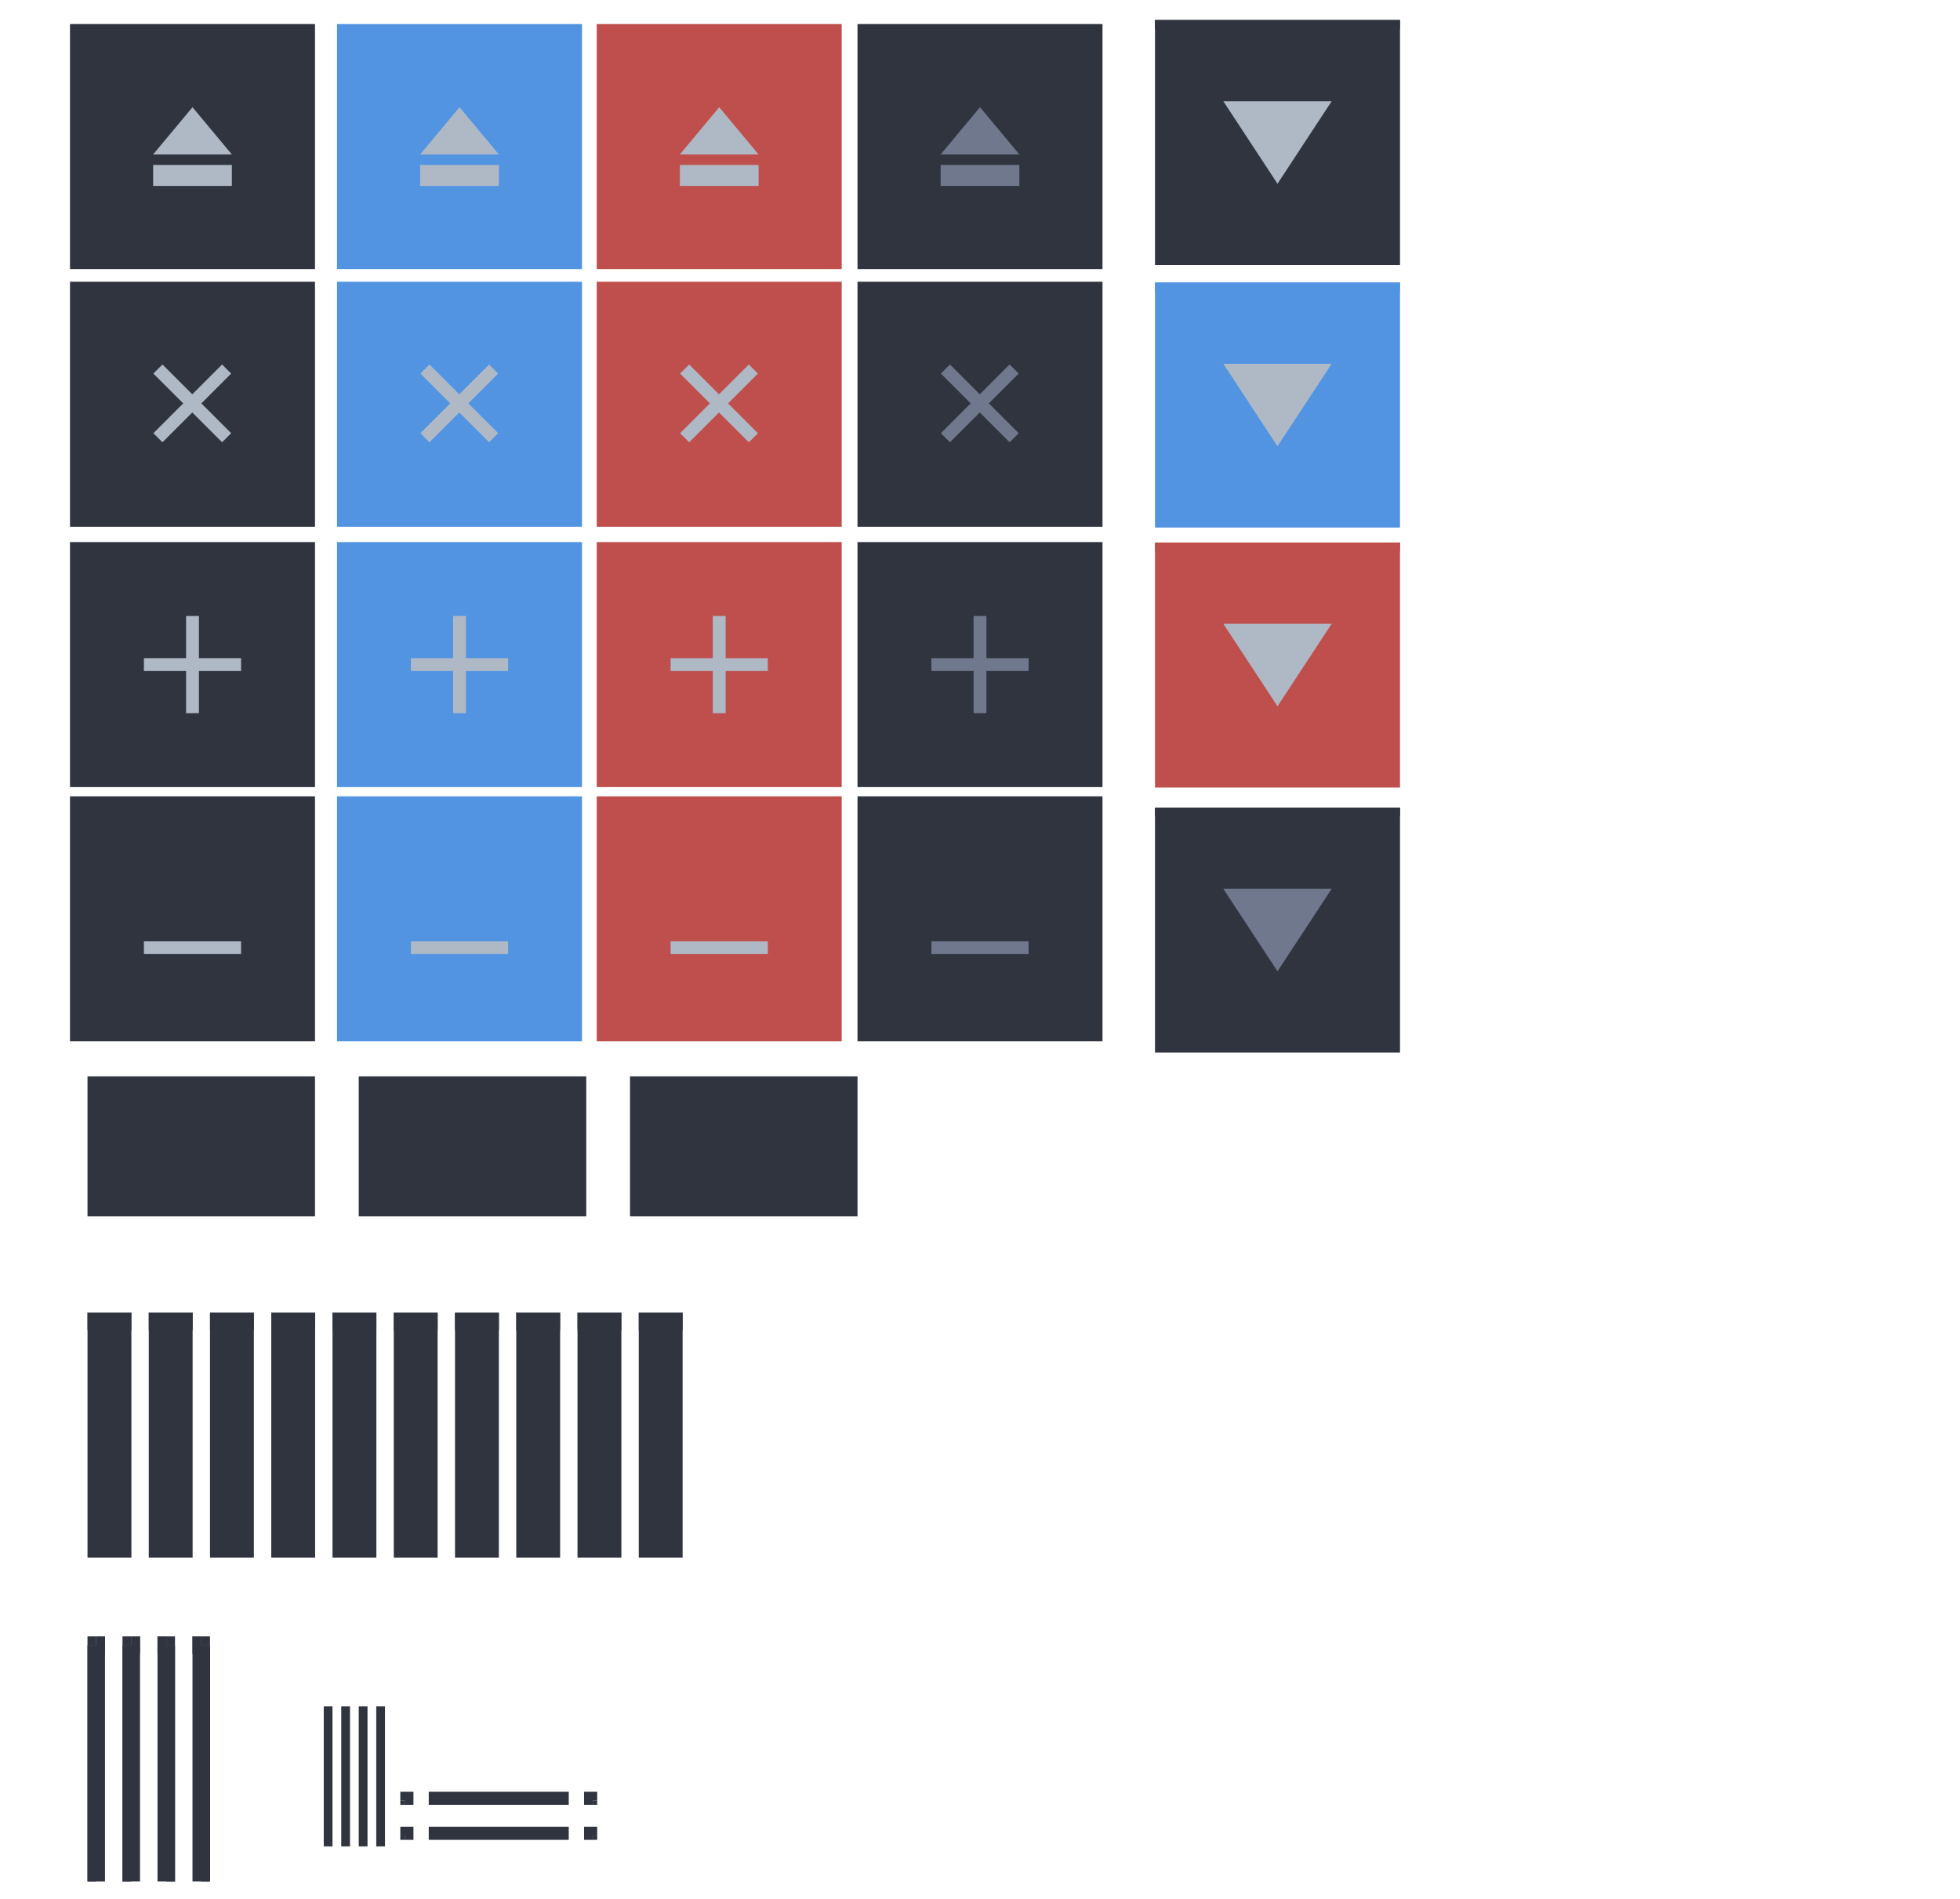 <?xml version="1.0" encoding="UTF-8" standalone="no"?>
<!-- Created with Inkscape (http://www.inkscape.org/) -->

<svg
   xmlns:osb="http://www.openswatchbook.org/uri/2009/osb"
   xmlns:dc="http://purl.org/dc/elements/1.1/"
   xmlns:cc="http://creativecommons.org/ns#"
   xmlns:rdf="http://www.w3.org/1999/02/22-rdf-syntax-ns#"
   xmlns:svg="http://www.w3.org/2000/svg"
   xmlns="http://www.w3.org/2000/svg"
   xmlns:xlink="http://www.w3.org/1999/xlink"
   xmlns:sodipodi="http://sodipodi.sourceforge.net/DTD/sodipodi-0.dtd"
   xmlns:inkscape="http://www.inkscape.org/namespaces/inkscape"
   width="224"
   height="217"
   viewBox="0 0 224 217"
   id="svg2"
   version="1.1"
   inkscape:version="0.91 r13725"
   sodipodi:docname="assets-blue-dark.svg">
  <defs
     id="defs4">
    <linearGradient
       id="selected_bg_color"
       osb:paint="solid">
      <stop
         style="stop-color:#5294e2;stop-opacity:1;"
         offset="0"
         id="stop4421" />
    </linearGradient>
    <linearGradient
       id="selected_fg_color"
       osb:paint="solid">
      <stop
         style="stop-color:#ffffffgit;stop-opacity:1;"
         offset="0"
         id="stop4416" />
    </linearGradient>
  </defs>
  <sodipodi:namedview
     id="base"
     pagecolor="#ffffff"
     bordercolor="#666666"
     borderopacity="1.0"
     inkscape:pageopacity="0.0"
     inkscape:pageshadow="2"
     inkscape:zoom="16"
     inkscape:cx="61.786908"
     inkscape:cy="11.467468"
     inkscape:document-units="px"
     inkscape:current-layer="layer1"
     showgrid="false"
     units="px"
     inkscape:snap-bbox="true"
     inkscape:bbox-paths="true"
     inkscape:bbox-nodes="true"
     inkscape:snap-bbox-edge-midpoints="false"
     inkscape:snap-bbox-midpoints="true"
     inkscape:object-paths="true"
     inkscape:snap-intersection-paths="false"
     inkscape:object-nodes="true"
     inkscape:snap-nodes="true"
     fit-margin-top="10"
     fit-margin-left="10"
     fit-margin-right="10"
     fit-margin-bottom="10"
     inkscape:window-width="1920"
     inkscape:window-height="1021"
     inkscape:window-x="0"
     inkscape:window-y="31"
     inkscape:window-maximized="1">
    <inkscape:grid
       type="xygrid"
       id="grid4136"
       originx="5"
       originy="-288" />
  </sodipodi:namedview>
  <g
     inkscape:label="Ebene 1"
     inkscape:groupmode="layer"
     id="layer1"
     transform="translate(5,-547.362)">
    <rect
       style="opacity:1;fill:#2f343f;fill-opacity:1;stroke:none;stroke-width:1;stroke-linecap:butt;stroke-linejoin:round;stroke-miterlimit:4;stroke-dasharray:none;stroke-dashoffset:0;stroke-opacity:1"
       id="menu-active"
       width="26"
       height="16"
       x="5"
       y="670.362"
       inkscape:label="#rect4138-3" />
    <g
       id="title-1-active"
       style="opacity:1"
       transform="matrix(0.179,0,0,1,4.107,140)">
      <rect
         y="557.362"
         x="5"
         height="28"
         width="28"
         id="rect5535"
         style="opacity:1;fill:#2f343f;fill-opacity:1;stroke:none;stroke-width:1;stroke-linecap:butt;stroke-linejoin:round;stroke-miterlimit:4;stroke-dasharray:none;stroke-dashoffset:0;stroke-opacity:1" />
      <rect
         y="558.362"
         x="5"
         height="1"
         width="28"
         id="rect5537"
         style="opacity:1;fill:#2f343f;fill-opacity:1;stroke:none;stroke-width:1;stroke-linecap:butt;stroke-linejoin:round;stroke-miterlimit:4;stroke-dasharray:none;stroke-dashoffset:0;stroke-opacity:1" />
      <rect
         y="557.362"
         x="5"
         height="1"
         width="28"
         id="rect5539"
         style="opacity:1;fill:#2f343f;fill-opacity:1;stroke:none;stroke-width:1;stroke-linecap:butt;stroke-linejoin:round;stroke-miterlimit:4;stroke-dasharray:none;stroke-dashoffset:0;stroke-opacity:1" />
    </g>
    <use
       x="0"
       y="0"
       xlink:href="#menu-active"
       id="menu-inactive"
       transform="translate(62,-2.26e-5)"
       width="100%"
       height="100%"
       inkscape:label="#use5268" />
    <use
       x="0"
       y="0"
       xlink:href="#menu-active"
       id="menu-pressed"
       transform="translate(31,-2.26e-5)"
       width="100%"
       height="100%"
       inkscape:label="#use5270" />
    <use
       x="0"
       y="0"
       xlink:href="#title-1-active"
       id="title-2-active"
       transform="translate(7,-2.5999999e-6)"
       width="100%"
       height="100%"
       inkscape:label="#use5296" />
    <use
       x="0"
       y="0"
       xlink:href="#title-1-active"
       id="title-3-active"
       transform="translate(14,-2.5999999e-6)"
       width="100%"
       height="100%"
       inkscape:label="#use5298" />
    <use
       x="0"
       y="0"
       xlink:href="#title-1-active"
       id="title-4-active"
       transform="translate(21,-2.5999999e-6)"
       width="100%"
       height="100%"
       inkscape:label="#use5300" />
    <use
       x="0"
       y="0"
       xlink:href="#title-1-active"
       id="title-5-active"
       transform="translate(28,-2.5999999e-6)"
       width="100%"
       height="100%"
       inkscape:label="#use5302" />
    <use
       x="0"
       y="0"
       xlink:href="#title-1-active"
       id="title-1-inactive"
       transform="translate(35,-2.5999999e-6)"
       width="100%"
       height="100%"
       inkscape:label="#use5304" />
    <use
       x="0"
       y="0"
       xlink:href="#title-1-active"
       id="title-2-inactive"
       transform="translate(42,-2.5999999e-6)"
       width="100%"
       height="100%"
       inkscape:label="#use5306" />
    <use
       x="0"
       y="0"
       xlink:href="#title-1-active"
       id="title-3-inactive"
       transform="translate(49,-2.5999999e-6)"
       width="100%"
       height="100%"
       inkscape:label="#use5308" />
    <use
       x="0"
       y="0"
       xlink:href="#title-1-active"
       id="title-4-inactive"
       transform="translate(56,-2.5999999e-6)"
       width="100%"
       height="100%"
       inkscape:label="#use5310" />
    <use
       x="0"
       y="0"
       xlink:href="#title-1-active"
       id="title-5-inactive"
       transform="translate(63,-2.5999999e-6)"
       width="100%"
       height="100%"
       inkscape:label="#use5312" />
    <rect
       style="opacity:1;fill:#2f343f;fill-opacity:1;stroke:none;stroke-width:1;stroke-linecap:butt;stroke-linejoin:round;stroke-miterlimit:4;stroke-dasharray:none;stroke-dashoffset:0;stroke-opacity:1"
       id="right-active"
       width="1"
       height="16"
       x="-37"
       y="742.362"
       inkscape:label="#rect4138-3"
       transform="scale(-1,1)" />
    <rect
       style="opacity:1;fill:#2f343f;fill-opacity:1;stroke:none;stroke-width:1;stroke-linecap:butt;stroke-linejoin:round;stroke-miterlimit:4;stroke-dasharray:none;stroke-dashoffset:0;stroke-opacity:1"
       id="right-inactive"
       width="1"
       height="16"
       x="-39"
       y="742.362"
       inkscape:label="#rect4138-3"
       transform="scale(-1,1)" />
    <rect
       style="opacity:1;fill:#2f343f;fill-opacity:1;stroke:none;stroke-width:1;stroke-linecap:butt;stroke-linejoin:round;stroke-miterlimit:4;stroke-dasharray:none;stroke-dashoffset:0;stroke-opacity:1"
       id="bottom-inactive"
       width="1.5"
       height="16"
       x="-757.612"
       y="-60"
       inkscape:label="#rect4138-3"
       transform="matrix(0,-1,-1,0,0,0)" />
    <rect
       style="opacity:1;fill:#2f343f;fill-opacity:1;stroke:none;stroke-width:1;stroke-linecap:butt;stroke-linejoin:round;stroke-miterlimit:4;stroke-dasharray:none;stroke-dashoffset:0;stroke-opacity:1"
       id="left-active"
       width="1"
       height="16"
       x="-33"
       y="742.362"
       inkscape:label="#rect4138-3"
       transform="scale(-1,1)" />
    <rect
       style="opacity:1;fill:#2f343f;fill-opacity:1;stroke:none;stroke-width:1;stroke-linecap:butt;stroke-linejoin:round;stroke-miterlimit:4;stroke-dasharray:none;stroke-dashoffset:0;stroke-opacity:1"
       id="left-inactive"
       width="1"
       height="16"
       x="-35"
       y="742.362"
       inkscape:label="#rect4138-3"
       transform="scale(-1,1)" />
    <rect
       style="opacity:1;fill:#2f343f;fill-opacity:1;stroke:none;stroke-width:1;stroke-linecap:butt;stroke-linejoin:round;stroke-miterlimit:4;stroke-dasharray:none;stroke-dashoffset:0;stroke-opacity:1"
       id="bottom-active"
       width="1.5"
       height="16"
       x="-753.612"
       y="-60"
       inkscape:label="#rect4138-3"
       transform="matrix(0,-1,-1,0,0,0)" />
    <g
       id="shade-active"
       inkscape:label="#g10322"
       transform="translate(2,-3.25)">
      <rect
         y="553.362"
         x="1"
         height="28"
         width="28"
         id="rect4138-7-75-8-1-68-6"
         style="opacity:1;fill:#2f343f;fill-opacity:1;stroke:none;stroke-width:1;stroke-linecap:butt;stroke-linejoin:round;stroke-miterlimit:4;stroke-dasharray:none;stroke-dashoffset:0;stroke-opacity:1" />
      <g
         transform="translate(-125,-90)"
         id="g4462">
        <g
           id="g4466"
           transform="translate(0,-1.7)">
          <rect
             style="opacity:1;fill:#afb8c5;fill-opacity:1;stroke:none;stroke-width:1;stroke-linecap:butt;stroke-linejoin:round;stroke-miterlimit:4;stroke-dasharray:none;stroke-dashoffset:0;stroke-opacity:1"
             id="rect5123-1-7-5-6"
             width="2.4"
             height="9"
             x="661.162"
             y="-144.5"
             transform="matrix(0,1,-1,0,0,0)" />
          <path
             sodipodi:nodetypes="cccc"
             inkscape:connector-curvature="0"
             id="rect5190-8-2"
             d="m 140,654.562 4.5,5.4 -9,0 z"
             style="opacity:1;fill:#afb8c5;fill-opacity:1;stroke:none;stroke-width:1;stroke-linecap:butt;stroke-linejoin:round;stroke-miterlimit:4;stroke-dasharray:none;stroke-dashoffset:0;stroke-opacity:1" />
        </g>
      </g>
    </g>
    <g
       id="shade-prelight"
       inkscape:label="#g5635"
       transform="translate(3.016,-3.25)">
      <rect
         y="553.362"
         x="30.5"
         height="28"
         width="28"
         id="rect4138-7-75-8-1-68-6-2"
         style="opacity:1;fill:#5294e2;fill-opacity:1;stroke:none;stroke-width:1;stroke-linecap:butt;stroke-linejoin:round;stroke-miterlimit:4;stroke-dasharray:none;stroke-dashoffset:0;stroke-opacity:1" />
      <g
         transform="translate(-120.5,-145)"
         id="g4743-5-92-7-7">
        <circle
           style="fill:#5294e2;fill-opacity:1;stroke:none;stroke-opacity:1"
           id="path4692-5-6-5-0"
           cx="165"
           cy="712.362"
           r="8" />
        <g
           id="g4724-4-6-3-9" />
      </g>
      <g
         transform="translate(-95.5,-90)"
         id="g4462-6">
        <g
           id="g4466-0"
           transform="translate(0,-1.7)">
          <rect
             style="opacity:1;fill:#afb8c5;fill-opacity:1;stroke:none;stroke-width:1;stroke-linecap:butt;stroke-linejoin:round;stroke-miterlimit:4;stroke-dasharray:none;stroke-dashoffset:0;stroke-opacity:1"
             id="rect5123-1-7-5-6-6"
             width="2.4"
             height="9"
             x="661.162"
             y="-144.5"
             transform="matrix(0,1,-1,0,0,0)" />
          <path
             sodipodi:nodetypes="cccc"
             inkscape:connector-curvature="0"
             id="rect5190-8-2-2"
             d="m 140,654.562 4.5,5.4 -9,0 z"
             style="opacity:1;fill:#afb8c5;fill-opacity:1;stroke:none;stroke-width:1;stroke-linecap:butt;stroke-linejoin:round;stroke-miterlimit:4;stroke-dasharray:none;stroke-dashoffset:0;stroke-opacity:1" />
        </g>
      </g>
    </g>
    <g
       id="shade-pressed"
       inkscape:label="#g5645"
       transform="translate(2.196,-3.25)">
      <rect
         y="553.362"
         x="61"
         height="28"
         width="28"
         id="rect4138-7-75-8-1-68-6-2-8"
         style="opacity:1;fill:#bf4f4d;fill-opacity:1;stroke:none;stroke-width:1;stroke-linecap:butt;stroke-linejoin:round;stroke-miterlimit:4;stroke-dasharray:none;stroke-dashoffset:0;stroke-opacity:1" />
      <g
         transform="translate(-90,-145)"
         id="g4743-5-92-7-7-7">
        <circle
           style="fill:#bf4f4d;fill-opacity:1;stroke:none;stroke-opacity:1"
           id="path4692-5-6-5-0-9"
           cx="165"
           cy="712.362"
           r="8" />
        <g
           id="g4724-4-6-3-9-2" />
      </g>
      <g
         transform="translate(-65,-90)"
         id="g4462-6-2">
        <g
           id="g4466-0-3"
           transform="translate(0,-1.7)">
          <rect
             style="opacity:1;fill:#afb8c5;fill-opacity:1;stroke:none;stroke-width:1;stroke-linecap:butt;stroke-linejoin:round;stroke-miterlimit:4;stroke-dasharray:none;stroke-dashoffset:0;stroke-opacity:1"
             id="rect5123-1-7-5-6-6-7"
             width="2.4"
             height="9"
             x="661.162"
             y="-144.5"
             transform="matrix(0,1,-1,0,0,0)" />
          <path
             sodipodi:nodetypes="cccc"
             inkscape:connector-curvature="0"
             id="rect5190-8-2-2-5"
             d="m 140,654.562 4.5,5.4 -9,0 z"
             style="opacity:1;fill:#afb8c5;fill-opacity:1;stroke:none;stroke-width:1;stroke-linecap:butt;stroke-linejoin:round;stroke-miterlimit:4;stroke-dasharray:none;stroke-dashoffset:0;stroke-opacity:1" />
        </g>
      </g>
    </g>
    <g
       id="shade-inactive"
       inkscape:label="#g5584"
       transform="translate(1.5,-3.25)">
      <rect
         y="553.362"
         x="91.5"
         height="28"
         width="28"
         id="rect4138-7-75-8-1-68-6-8"
         style="opacity:1;fill:#2f343f;fill-opacity:1;stroke:none;stroke-width:1;stroke-linecap:butt;stroke-linejoin:round;stroke-miterlimit:4;stroke-dasharray:none;stroke-dashoffset:0;stroke-opacity:1" />
      <g
         transform="translate(-59.5,-145)"
         id="g4743-5-92-7-9">
        <circle
           style="fill:#2f343f;fill-opacity:1"
           id="path4692-5-6-5-7"
           cx="165"
           cy="712.362"
           r="8" />
        <g
           id="g4724-4-6-3-3" />
      </g>
      <g
         transform="translate(-34.5,-90)"
         id="g4462-1">
        <g
           id="g4466-2"
           transform="translate(0,-1.7)">
          <rect
             style="opacity:1;fill:#70788d;fill-opacity:1;stroke:none;stroke-width:1;stroke-linecap:butt;stroke-linejoin:round;stroke-miterlimit:4;stroke-dasharray:none;stroke-dashoffset:0;stroke-opacity:1"
             id="rect5123-1-7-5-6-9"
             width="2.4"
             height="9"
             x="661.162"
             y="-144.5"
             transform="matrix(0,1,-1,0,0,0)" />
          <path
             sodipodi:nodetypes="cccc"
             inkscape:connector-curvature="0"
             id="rect5190-8-2-3"
             d="m 140,654.562 4.5,5.4 -9,0 z"
             style="opacity:1;fill:#70788d;fill-opacity:1;stroke:none;stroke-width:1;stroke-linecap:butt;stroke-linejoin:round;stroke-miterlimit:4;stroke-dasharray:none;stroke-dashoffset:0;stroke-opacity:1" />
        </g>
      </g>
    </g>
    <g
       id="close-active"
       inkscape:label="#g5246"
       transform="translate(-131.039,-59.722)">
      <g
         style="fill:#afb8c5;fill-opacity:1"
         inkscape:label="#g10317"
         id="close-active-3"
         transform="translate(134.039,54.918)">
        <rect
           style="opacity:1;fill:#2f343f;fill-opacity:1;stroke:none;stroke-width:1;stroke-linecap:butt;stroke-linejoin:round;stroke-miterlimit:4;stroke-dasharray:none;stroke-dashoffset:0;stroke-opacity:1"
           id="rect4138-7-75-8-94-6"
           width="28"
           height="28"
           x="2.5097657e-07"
           y="584.362" />
      </g>
      <g
         transform="translate(-21.961,0.918)"
         id="g5201">
        <rect
           style="fill:#afb8c5;fill-opacity:1;stroke:none"
           id="rect5181"
           width="11.108"
           height="1.469"
           x="575.944"
           y="340.347"
           transform="matrix(0.707,0.707,-0.707,0.707,0,0)" />
        <rect
           style="fill:#afb8c5;fill-opacity:1;stroke:none"
           id="rect5181-5"
           width="11.108"
           height="1.469"
           x="335.528"
           y="-582.232"
           transform="matrix(-0.707,0.707,-0.707,-0.707,0,0)" />
      </g>
    </g>
    <g
       id="maximize-active"
       inkscape:label="#g5341"
       transform="translate(-161.039,-29.972)">
      <rect
         style="opacity:1;fill:#2f343f;fill-opacity:1;stroke:none;stroke-width:1;stroke-linecap:butt;stroke-linejoin:round;stroke-miterlimit:4;stroke-dasharray:none;stroke-dashoffset:0;stroke-opacity:1"
         id="rect4138-7-75-8-94-6-2"
         width="28"
         height="28"
         x="164.039"
         y="639.28" />
      <rect
         transform="matrix(0,1,-1,0,0,0)"
         y="-178.774"
         x="647.726"
         height="1.469"
         width="11.108"
         id="rect5181-7"
         style="fill:#afb8c5;fill-opacity:1;stroke:none" />
      <rect
         transform="scale(-1,-1)"
         y="-654.015"
         x="-183.593"
         height="1.469"
         width="11.108"
         id="rect5181-5-9"
         style="fill:#afb8c5;fill-opacity:1;stroke:none" />
    </g>
    <g
       id="hide-active"
       inkscape:label="#g5354"
       transform="translate(-189.961,-0.918)">
      <g
         style="fill:#afb8c5;fill-opacity:1"
         inkscape:label="#g10317"
         id="close-active-3-7"
         transform="translate(192.961,54.918)">
        <rect
           style="opacity:1;fill:#2f343f;fill-opacity:1;stroke:none;stroke-width:1;stroke-linecap:butt;stroke-linejoin:round;stroke-miterlimit:4;stroke-dasharray:none;stroke-dashoffset:0;stroke-opacity:1"
           id="rect4138-7-75-8-94-6-0"
           width="28"
           height="28"
           x="2.5097657e-07"
           y="584.362" />
      </g>
      <rect
         transform="scale(-1,-1)"
         y="-657.308"
         x="-212.514"
         height="1.469"
         width="11.108"
         id="rect5181-5-0"
         style="fill:#afb8c5;fill-opacity:1;stroke:none" />
    </g>
    <g
       id="close-prelight"
       inkscape:label="#g5246"
       transform="translate(-100.524,-59.722)">
      <g
         style="fill:#afb8c5;fill-opacity:1"
         inkscape:label="#g10317"
         id="close-pressed-3-3"
         transform="translate(134.039,54.918)">
        <rect
           style="opacity:1;fill:#5294e2;fill-opacity:1;stroke:none;stroke-width:1;stroke-linecap:butt;stroke-linejoin:round;stroke-miterlimit:4;stroke-dasharray:none;stroke-dashoffset:0;stroke-opacity:1"
           id="rect4138-7-75-8-94-6-7"
           width="28"
           height="28"
           x="2.5097657e-07"
           y="584.362" />
      </g>
      <g
         transform="translate(-21.961,0.918)"
         id="g5201-5">
        <rect
           style="fill:#afb8c5;fill-opacity:1;stroke:none"
           id="rect5181-9"
           width="11.108"
           height="1.469"
           x="575.944"
           y="340.347"
           transform="matrix(0.707,0.707,-0.707,0.707,0,0)" />
        <rect
           style="fill:#afb8c5;fill-opacity:1;stroke:none"
           id="rect5181-5-2"
           width="11.108"
           height="1.469"
           x="335.528"
           y="-582.232"
           transform="matrix(-0.707,0.707,-0.707,-0.707,0,0)" />
      </g>
    </g>
    <g
       id="maximize-prelight"
       inkscape:label="#g5341"
       transform="translate(-130.524,-29.972)">
      <rect
         style="opacity:1;fill:#5294e2;fill-opacity:1;stroke:none;stroke-width:1;stroke-linecap:butt;stroke-linejoin:round;stroke-miterlimit:4;stroke-dasharray:none;stroke-dashoffset:0;stroke-opacity:1"
         id="rect4138-7-75-8-94-6-2-8"
         width="28"
         height="28"
         x="164.039"
         y="639.28" />
      <rect
         transform="matrix(0,1,-1,0,0,0)"
         y="-178.774"
         x="647.726"
         height="1.469"
         width="11.108"
         id="rect5181-7-9"
         style="fill:#afb8c5;fill-opacity:1;stroke:none" />
      <rect
         transform="scale(-1,-1)"
         y="-654.015"
         x="-183.593"
         height="1.469"
         width="11.108"
         id="rect5181-5-9-7"
         style="fill:#afb8c5;fill-opacity:1;stroke:none" />
    </g>
    <g
       id="hide-prelight"
       inkscape:label="#g5354"
       transform="translate(-159.445,-0.918)">
      <g
         style="fill:#afb8c5;fill-opacity:1"
         inkscape:label="#g10317"
         id="close-pressed-3-7-6"
         transform="translate(192.961,54.918)">
        <rect
           style="opacity:1;fill:#5294e2;fill-opacity:1;stroke:none;stroke-width:1;stroke-linecap:butt;stroke-linejoin:round;stroke-miterlimit:4;stroke-dasharray:none;stroke-dashoffset:0;stroke-opacity:1"
           id="rect4138-7-75-8-94-6-0-1"
           width="28"
           height="28"
           x="2.5097657e-07"
           y="584.362" />
      </g>
      <rect
         transform="scale(-1,-1)"
         y="-657.308"
         x="-212.514"
         height="1.469"
         width="11.108"
         id="rect5181-5-0-2"
         style="fill:#afb8c5;fill-opacity:1;stroke:none" />
    </g>
    <g
       id="close-pressed"
       inkscape:label="#g5246"
       transform="translate(-70.843,-59.722)">
      <g
         style="fill:#afb8c5;fill-opacity:1"
         inkscape:label="#g10317"
         id="close-prelight-3-3-3"
         transform="translate(134.039,54.918)">
        <rect
           style="opacity:1;fill:#bf4f4d;fill-opacity:1;stroke:none;stroke-width:1;stroke-linecap:butt;stroke-linejoin:round;stroke-miterlimit:4;stroke-dasharray:none;stroke-dashoffset:0;stroke-opacity:1"
           id="rect4138-7-75-8-94-6-7-1"
           width="28"
           height="28"
           x="2.5097657e-07"
           y="584.362" />
      </g>
      <g
         transform="translate(-21.961,0.918)"
         id="g5201-5-9">
        <rect
           style="fill:#afb8c5;fill-opacity:1;stroke:none"
           id="rect5181-9-4"
           width="11.108"
           height="1.469"
           x="575.944"
           y="340.347"
           transform="matrix(0.707,0.707,-0.707,0.707,0,0)" />
        <rect
           style="fill:#afb8c5;fill-opacity:1;stroke:none"
           id="rect5181-5-2-7"
           width="11.108"
           height="1.469"
           x="335.528"
           y="-582.232"
           transform="matrix(-0.707,0.707,-0.707,-0.707,0,0)" />
      </g>
    </g>
    <g
       id="maximize-pressed"
       inkscape:label="#g5341"
       transform="translate(-100.843,-29.972)">
      <rect
         style="opacity:1;fill:#bf4f4d;fill-opacity:1;stroke:none;stroke-width:1;stroke-linecap:butt;stroke-linejoin:round;stroke-miterlimit:4;stroke-dasharray:none;stroke-dashoffset:0;stroke-opacity:1"
         id="rect4138-7-75-8-94-6-2-8-4"
         width="28"
         height="28"
         x="164.039"
         y="639.28" />
      <rect
         transform="matrix(0,1,-1,0,0,0)"
         y="-178.774"
         x="647.726"
         height="1.469"
         width="11.108"
         id="rect5181-7-9-5"
         style="fill:#afb8c5;fill-opacity:1;stroke:none" />
      <rect
         transform="scale(-1,-1)"
         y="-654.015"
         x="-183.593"
         height="1.469"
         width="11.108"
         id="rect5181-5-9-7-0"
         style="fill:#afb8c5;fill-opacity:1;stroke:none" />
    </g>
    <g
       id="hide-pressed"
       inkscape:label="#g5354"
       transform="translate(-129.764,-0.918)">
      <g
         style="fill:#afb8c5;fill-opacity:1"
         inkscape:label="#g10317"
         id="close-prelight-3-7-6-6"
         transform="translate(192.961,54.918)">
        <rect
           style="opacity:1;fill:#bf4f4d;fill-opacity:1;stroke:none;stroke-width:1;stroke-linecap:butt;stroke-linejoin:round;stroke-miterlimit:4;stroke-dasharray:none;stroke-dashoffset:0;stroke-opacity:1"
           id="rect4138-7-75-8-94-6-0-1-1"
           width="28"
           height="28"
           x="2.5097657e-07"
           y="584.362" />
      </g>
      <rect
         transform="scale(-1,-1)"
         y="-657.308"
         x="-212.514"
         height="1.469"
         width="11.108"
         id="rect5181-5-0-2-0"
         style="fill:#afb8c5;fill-opacity:1;stroke:none" />
    </g>
    <g
       id="close-inactive"
       inkscape:label="#g5246"
       transform="translate(-41.039,-59.722)">
      <g
         style="fill:#afb8c5;fill-opacity:1"
         inkscape:label="#g10317"
         id="close-inactive-3-32"
         transform="translate(134.039,54.918)">
        <rect
           style="opacity:1;fill:#2f343f;fill-opacity:1;stroke:none;stroke-width:1;stroke-linecap:butt;stroke-linejoin:round;stroke-miterlimit:4;stroke-dasharray:none;stroke-dashoffset:0;stroke-opacity:1"
           id="rect4138-7-75-8-94-6-06"
           width="28"
           height="28"
           x="2.5097657e-07"
           y="584.362" />
      </g>
      <g
         transform="translate(-21.961,0.918)"
         id="g5201-1">
        <rect
           style="fill:#70788d;fill-opacity:1;stroke:none"
           id="rect5181-55"
           width="11.108"
           height="1.469"
           x="575.944"
           y="340.347"
           transform="matrix(0.707,0.707,-0.707,0.707,0,0)" />
        <rect
           style="fill:#70788d;fill-opacity:1;stroke:none"
           id="rect5181-5-4"
           width="11.108"
           height="1.469"
           x="335.528"
           y="-582.232"
           transform="matrix(-0.707,0.707,-0.707,-0.707,0,0)" />
      </g>
    </g>
    <g
       id="maximize-inactive"
       inkscape:label="#g5341"
       transform="translate(-71.039,-29.972)">
      <rect
         style="opacity:1;fill:#2f343f;fill-opacity:1;stroke:none;stroke-width:1;stroke-linecap:butt;stroke-linejoin:round;stroke-miterlimit:4;stroke-dasharray:none;stroke-dashoffset:0;stroke-opacity:1"
         id="rect4138-7-75-8-94-6-2-6"
         width="28"
         height="28"
         x="164.039"
         y="639.28" />
      <rect
         transform="matrix(0,1,-1,0,0,0)"
         y="-178.774"
         x="647.726"
         height="1.469"
         width="11.108"
         id="rect5181-7-5"
         style="fill:#70788d;fill-opacity:1;stroke:none" />
      <rect
         transform="scale(-1,-1)"
         y="-654.015"
         x="-183.593"
         height="1.469"
         width="11.108"
         id="rect5181-5-9-6"
         style="fill:#70788d;fill-opacity:1;stroke:none" />
    </g>
    <g
       id="hide-inactive"
       inkscape:label="#g5354"
       transform="translate(-99.961,-0.918)">
      <g
         style="fill:#afb8c5;fill-opacity:1"
         inkscape:label="#g10317"
         id="close-inactive-3-7-7"
         transform="translate(192.961,54.918)">
        <rect
           style="opacity:1;fill:#2f343f;fill-opacity:1;stroke:none;stroke-width:1;stroke-linecap:butt;stroke-linejoin:round;stroke-miterlimit:4;stroke-dasharray:none;stroke-dashoffset:0;stroke-opacity:1"
           id="rect4138-7-75-8-94-6-0-4"
           width="28"
           height="28"
           x="2.5097657e-07"
           y="584.362" />
      </g>
      <rect
         transform="scale(-1,-1)"
         y="-657.308"
         x="-212.514"
         height="1.469"
         width="11.108"
         id="rect5181-5-0-5"
         style="fill:#70788d;fill-opacity:1;stroke:none" />
    </g>
    <g
       id="stick-active"
       inkscape:label="#g5670"
       transform="translate(-1,-6.963)">
      <g
         transform="translate(123,-0.75)"
         style="opacity:1"
         id="use4220-9">
        <rect
           style="opacity:1;fill:#2f343f;fill-opacity:1;stroke:none;stroke-width:1;stroke-linecap:butt;stroke-linejoin:round;stroke-miterlimit:4;stroke-dasharray:none;stroke-dashoffset:0;stroke-opacity:1"
           id="rect4557-2"
           width="28"
           height="28"
           x="5"
           y="557.362" />
        <rect
           style="opacity:1;fill:#2f343f;fill-opacity:1;stroke:none;stroke-width:1;stroke-linecap:butt;stroke-linejoin:round;stroke-miterlimit:4;stroke-dasharray:none;stroke-dashoffset:0;stroke-opacity:1"
           id="rect4559-2"
           width="28"
           height="1"
           x="5"
           y="557.362" />
      </g>
      <path
         style="opacity:1;fill:#afb8c5;fill-opacity:1;stroke:none;stroke-width:1;stroke-linecap:butt;stroke-linejoin:round;stroke-miterlimit:4;stroke-dasharray:none;stroke-dashoffset:0;stroke-opacity:1"
         d="m 142,575.325 -6.188,-9.425 12.375,0 z"
         id="rect5190-8-2-4"
         inkscape:connector-curvature="0"
         sodipodi:nodetypes="cccc" />
    </g>
    <g
       id="stick-pressed"
       inkscape:label="#g5691"
       transform="translate(-30,23.037)">
      <g
         transform="translate(152,-0.75)"
         style="opacity:1"
         id="use4220-9-4">
        <rect
           style="opacity:1;fill:#5294e2;fill-opacity:1;stroke:none;stroke-width:1;stroke-linecap:butt;stroke-linejoin:round;stroke-miterlimit:4;stroke-dasharray:none;stroke-dashoffset:0;stroke-opacity:1"
           id="rect4557-2-7"
           width="28"
           height="28"
           x="5"
           y="557.362" />
        <rect
           style="opacity:1;fill:#5294e2;fill-opacity:1;stroke:none;stroke-width:1;stroke-linecap:butt;stroke-linejoin:round;stroke-miterlimit:4;stroke-dasharray:none;stroke-dashoffset:0;stroke-opacity:1"
           id="rect4559-2-2"
           width="28"
           height="1"
           x="5"
           y="557.362" />
      </g>
      <path
         sodipodi:nodetypes="cccc"
         inkscape:connector-curvature="0"
         id="rect5190-8-2-4-7"
         d="m 171,575.325 -6.188,-9.425 12.375,0 z"
         style="opacity:1;fill:#afb8c5;fill-opacity:1;stroke:none;stroke-width:1;stroke-linecap:butt;stroke-linejoin:round;stroke-miterlimit:4;stroke-dasharray:none;stroke-dashoffset:0;stroke-opacity:1" />
    </g>
    <g
       id="stick-inactive"
       inkscape:label="#g5703"
       transform="translate(-63,83.037)"
       style="fill:#bf4f4d;fill-opacity:1">
      <g
         transform="translate(185,-0.75)"
         style="opacity:1;fill:#bf4f4d;fill-opacity:1"
         id="use4220-9-4-0">
        <rect
           style="opacity:1;fill:#2f343f;fill-opacity:1;stroke:none;stroke-width:1;stroke-linecap:butt;stroke-linejoin:round;stroke-miterlimit:4;stroke-dasharray:none;stroke-dashoffset:0;stroke-opacity:1"
           id="rect4557-2-7-0"
           width="28"
           height="28"
           x="5"
           y="557.362" />
        <rect
           style="opacity:1;fill:#2f343f;fill-opacity:1;stroke:none;stroke-width:1;stroke-linecap:butt;stroke-linejoin:round;stroke-miterlimit:4;stroke-dasharray:none;stroke-dashoffset:0;stroke-opacity:1"
           id="rect4559-2-2-4"
           width="28"
           height="1"
           x="5"
           y="557.362" />
      </g>
      <path
         sodipodi:nodetypes="cccc"
         inkscape:connector-curvature="0"
         id="rect5190-8-2-4-4"
         d="m 204,575.325 -6.188,-9.425 12.375,0 z"
         style="opacity:1;fill:#70788d;fill-opacity:1;stroke:none;stroke-width:1;stroke-linecap:butt;stroke-linejoin:round;stroke-miterlimit:4;stroke-dasharray:none;stroke-dashoffset:0;stroke-opacity:1" />
    </g>
    <g
       transform="translate(-30,52.75)"
       id="stick-prelight"
       inkscape:label="#g5691-4">
      <g
         transform="translate(152,-0.75)"
         style="opacity:1"
         id="use4220-9-4-3">
        <rect
           style="opacity:1;fill:#bf4f4d;fill-opacity:1;stroke:none;stroke-width:1;stroke-linecap:butt;stroke-linejoin:round;stroke-miterlimit:4;stroke-dasharray:none;stroke-dashoffset:0;stroke-opacity:1"
           id="rect4557-2-7-07"
           width="28"
           height="28"
           x="5"
           y="557.362" />
        <rect
           style="opacity:1;fill:#bf4f4d;fill-opacity:1;stroke:none;stroke-width:1;stroke-linecap:butt;stroke-linejoin:round;stroke-miterlimit:4;stroke-dasharray:none;stroke-dashoffset:0;stroke-opacity:1"
           id="rect4559-2-2-8"
           width="28"
           height="1"
           x="5"
           y="557.362" />
      </g>
      <path
         sodipodi:nodetypes="cccc"
         inkscape:connector-curvature="0"
         id="rect5190-8-2-4-7-6"
         d="m 171,575.325 -6.188,-9.425 12.375,0 z"
         style="opacity:1;fill:#afb8c5;fill-opacity:1;stroke:none;stroke-width:1;stroke-linecap:butt;stroke-linejoin:round;stroke-miterlimit:4;stroke-dasharray:none;stroke-dashoffset:0;stroke-opacity:1" />
    </g>
    <g
       id="top-left-active"
       inkscape:label="#g4348">
      <path
         id="rect4138-9"
         d="m 6,734.362 0,1 -1,0 0,27 2,0 0,-28 -1,0 z"
         style="opacity:1;fill:#2f343f;fill-opacity:1;stroke:none;stroke-width:1;stroke-linecap:butt;stroke-linejoin:round;stroke-miterlimit:4;stroke-dasharray:none;stroke-dashoffset:0;stroke-opacity:1"
         inkscape:connector-curvature="0" />
      <rect
         y="734.362"
         x="6"
         height="1"
         width="1"
         id="rect5348"
         style="opacity:1;fill:#2f343f;fill-opacity:1;stroke:none;stroke-width:1;stroke-linecap:butt;stroke-linejoin:round;stroke-miterlimit:4;stroke-dasharray:none;stroke-dashoffset:0;stroke-opacity:1" />
      <rect
         style="opacity:1;fill:#2f343f;fill-opacity:1;stroke:none;stroke-width:1;stroke-linecap:butt;stroke-linejoin:round;stroke-miterlimit:4;stroke-dasharray:none;stroke-dashoffset:0;stroke-opacity:1"
         id="rect5512"
         width="1"
         height="27"
         x="5"
         y="735.362" />
      <rect
         style="opacity:1;fill:#2f343f;fill-opacity:1;stroke:none;stroke-width:1;stroke-linecap:butt;stroke-linejoin:round;stroke-miterlimit:4;stroke-dasharray:none;stroke-dashoffset:0;stroke-opacity:1"
         id="rect5514"
         width="1"
         height="1"
         x="6"
         y="735.362" />
      <rect
         y="734.362"
         x="5"
         height="1"
         width="1"
         id="rect5348-3"
         style="opacity:1;fill:#2f343f;fill-opacity:1;stroke:none;stroke-width:1;stroke-linecap:butt;stroke-linejoin:round;stroke-miterlimit:4;stroke-dasharray:none;stroke-dashoffset:0;stroke-opacity:1" />
    </g>
    <g
       id="top-left-inactive"
       inkscape:label="#g4355">
      <g
         id="top-left-inactive2"
         inkscape:label="#g5352"
         transform="translate(4,8)">
        <path
           id="path4283"
           transform="translate(0,552.362)"
           d="m 6,174 0,1 -1,0 0,27 2,0 0,-28 -1,0 z"
           style="opacity:1;fill:#2f343f;fill-opacity:1;stroke:none;stroke-width:1;stroke-linecap:butt;stroke-linejoin:round;stroke-miterlimit:4;stroke-dasharray:none;stroke-dashoffset:0;stroke-opacity:1"
           inkscape:connector-curvature="0" />
        <rect
           y="726.362"
           x="6"
           height="1"
           width="1"
           id="rect4285"
           style="opacity:1;fill:#2f343f;fill-opacity:1;stroke:none;stroke-width:1;stroke-linecap:butt;stroke-linejoin:round;stroke-miterlimit:4;stroke-dasharray:none;stroke-dashoffset:0;stroke-opacity:1" />
        <rect
           style="opacity:1;fill:#2f343f;fill-opacity:1;stroke:none;stroke-width:1;stroke-linecap:butt;stroke-linejoin:round;stroke-miterlimit:4;stroke-dasharray:none;stroke-dashoffset:0;stroke-opacity:1"
           id="rect4287"
           width="1"
           height="27"
           x="5"
           y="727.362" />
        <rect
           style="opacity:1;fill:#2f343f;fill-opacity:1;stroke:none;stroke-width:1;stroke-linecap:butt;stroke-linejoin:round;stroke-miterlimit:4;stroke-dasharray:none;stroke-dashoffset:0;stroke-opacity:1"
           id="rect4289"
           width="1"
           height="1"
           x="6"
           y="727.362" />
      </g>
      <rect
         y="734.362"
         x="9"
         height="1"
         width="1"
         id="rect5348-6"
         style="opacity:1;fill:#2f343f;fill-opacity:1;stroke:none;stroke-width:1;stroke-linecap:butt;stroke-linejoin:round;stroke-miterlimit:4;stroke-dasharray:none;stroke-dashoffset:0;stroke-opacity:1" />
    </g>
    <g
       id="top-right-active"
       inkscape:label="#g4363">
      <g
         id="top-right-active3"
         inkscape:label="#g5352"
         transform="matrix(-1,0,0,1,20,8)">
        <path
           id="path4293"
           transform="translate(0,552.362)"
           d="m 6,174 0,1 -1,0 0,27 2,0 0,-28 -1,0 z"
           style="opacity:1;fill:#2f343f;fill-opacity:1;stroke:none;stroke-width:1;stroke-linecap:butt;stroke-linejoin:round;stroke-miterlimit:4;stroke-dasharray:none;stroke-dashoffset:0;stroke-opacity:1"
           inkscape:connector-curvature="0" />
        <rect
           y="726.362"
           x="6"
           height="1"
           width="1"
           id="rect4295"
           style="opacity:1;fill:#2f343f;fill-opacity:1;stroke:none;stroke-width:1;stroke-linecap:butt;stroke-linejoin:round;stroke-miterlimit:4;stroke-dasharray:none;stroke-dashoffset:0;stroke-opacity:1" />
        <rect
           style="opacity:1;fill:#2f343f;fill-opacity:1;stroke:none;stroke-width:1;stroke-linecap:butt;stroke-linejoin:round;stroke-miterlimit:4;stroke-dasharray:none;stroke-dashoffset:0;stroke-opacity:1"
           id="rect4297"
           width="1"
           height="27"
           x="5"
           y="727.362" />
        <rect
           style="opacity:1;fill:#2f343f;fill-opacity:1;stroke:none;stroke-width:1;stroke-linecap:butt;stroke-linejoin:round;stroke-miterlimit:4;stroke-dasharray:none;stroke-dashoffset:0;stroke-opacity:1"
           id="rect4299"
           width="1"
           height="1"
           x="6"
           y="727.362" />
      </g>
      <rect
         y="734.362"
         x="14"
         height="1"
         width="1"
         id="rect5348-7"
         style="opacity:1;fill:#2f343f;fill-opacity:1;stroke:none;stroke-width:1;stroke-linecap:butt;stroke-linejoin:round;stroke-miterlimit:4;stroke-dasharray:none;stroke-dashoffset:0;stroke-opacity:1" />
    </g>
    <g
       id="top-right-inactive"
       inkscape:label="#g4371">
      <g
         id="top-right-inactive4"
         inkscape:label="#g5352"
         transform="matrix(-1,0,0,1,24,8)">
        <path
           id="path4303"
           transform="translate(0,552.362)"
           d="m 6,174 0,1 -1,0 0,27 2,0 0,-28 -1,0 z"
           style="opacity:1;fill:#2f343f;fill-opacity:1;stroke:none;stroke-width:1;stroke-linecap:butt;stroke-linejoin:round;stroke-miterlimit:4;stroke-dasharray:none;stroke-dashoffset:0;stroke-opacity:1"
           inkscape:connector-curvature="0" />
        <rect
           y="726.362"
           x="6"
           height="1"
           width="1"
           id="rect4305"
           style="opacity:1;fill:#2f343f;fill-opacity:1;stroke:none;stroke-width:1;stroke-linecap:butt;stroke-linejoin:round;stroke-miterlimit:4;stroke-dasharray:none;stroke-dashoffset:0;stroke-opacity:1" />
        <rect
           style="opacity:1;fill:#2f343f;fill-opacity:1;stroke:none;stroke-width:1;stroke-linecap:butt;stroke-linejoin:round;stroke-miterlimit:4;stroke-dasharray:none;stroke-dashoffset:0;stroke-opacity:1"
           id="rect4307"
           width="1"
           height="27"
           x="5"
           y="727.362" />
        <rect
           style="opacity:1;fill:#2f343f;fill-opacity:1;stroke:none;stroke-width:1;stroke-linecap:butt;stroke-linejoin:round;stroke-miterlimit:4;stroke-dasharray:none;stroke-dashoffset:0;stroke-opacity:1"
           id="rect4309"
           width="1"
           height="1"
           x="6"
           y="727.362" />
      </g>
      <rect
         y="734.362"
         x="18"
         height="1"
         width="1"
         id="rect5348-5"
         style="opacity:1;fill:#2f343f;fill-opacity:1;stroke:none;stroke-width:1;stroke-linecap:butt;stroke-linejoin:round;stroke-miterlimit:4;stroke-dasharray:none;stroke-dashoffset:0;stroke-opacity:1" />
    </g>
    <g
       id="bottom-left-inactive"
       inkscape:label="#g4414">
      <path
         inkscape:label="#bottom-left-inactive"
         id="bottom-left-inactive1"
         d="m 40.75,756.112 0,1 0.5,0 0,0.5 1,0 0,-1.5 -1.5,0 z"
         style="opacity:1;fill:#2f343f;fill-opacity:1;stroke:none;stroke-width:1;stroke-linecap:butt;stroke-linejoin:round;stroke-miterlimit:4;stroke-dasharray:none;stroke-dashoffset:0;stroke-opacity:1"
         inkscape:connector-curvature="0" />
      <rect
         y="757.112"
         x="40.75"
         height="0.5"
         width="0.5"
         id="rect4381"
         style="fill:#2f343f;fill-opacity:1;stroke:none" />
    </g>
    <g
       id="bottom-left-active"
       inkscape:label="#g4410">
      <path
         inkscape:label="#bottom-left-active"
         id="bottom-left-active1"
         d="m 40.75,752.112 0,1 0.5,0 0,0.5 1,0 0,-1.5 -1.5,0 z"
         style="opacity:1;fill:#2f343f;fill-opacity:1;stroke:none;stroke-width:1;stroke-linecap:butt;stroke-linejoin:round;stroke-miterlimit:4;stroke-dasharray:none;stroke-dashoffset:0;stroke-opacity:1"
         inkscape:connector-curvature="0" />
      <rect
         y="753.112"
         x="40.75"
         height="0.5"
         width="0.5"
         id="rect4381-4"
         style="fill:#2f343f;fill-opacity:1;stroke:none" />
    </g>
    <g
       id="bottom-right-active"
       inkscape:label="#g4424">
      <path
         inkscape:label="#bottom-right-active"
         id="bottom-right-active1"
         d="m 61.75,752.112 0,1.5 1,0 0,-0.5 0.5,0 0,-1 -1.5,0 z"
         style="opacity:1;fill:#2f343f;fill-opacity:1;stroke:none;stroke-width:1;stroke-linecap:butt;stroke-linejoin:round;stroke-miterlimit:4;stroke-dasharray:none;stroke-dashoffset:0;stroke-opacity:1"
         inkscape:connector-curvature="0" />
      <rect
         y="753.112"
         x="62.75"
         height="0.5"
         width="0.5"
         id="rect4381-8"
         style="fill:#2f343f;fill-opacity:1;stroke:none" />
    </g>
    <g
       id="bottom-right-inactive"
       inkscape:label="#g4428">
      <path
         inkscape:label="#bottom-right-inactive"
         id="bottom-right-inactive1"
         d="m 61.75,756.112 0,1.5 1,0 0,-0.5 0.5,0 0,-1 -1.5,0 z"
         style="opacity:1;fill:#2f343f;fill-opacity:1;stroke:none;stroke-width:1;stroke-linecap:butt;stroke-linejoin:round;stroke-miterlimit:4;stroke-dasharray:none;stroke-dashoffset:0;stroke-opacity:1"
         inkscape:connector-curvature="0" />
      <rect
         y="757.112"
         x="62.75"
         height="0.5"
         width="0.5"
         id="rect4381-1"
         style="fill:#2f343f;fill-opacity:1;stroke:none" />
    </g>
  </g>
</svg>
